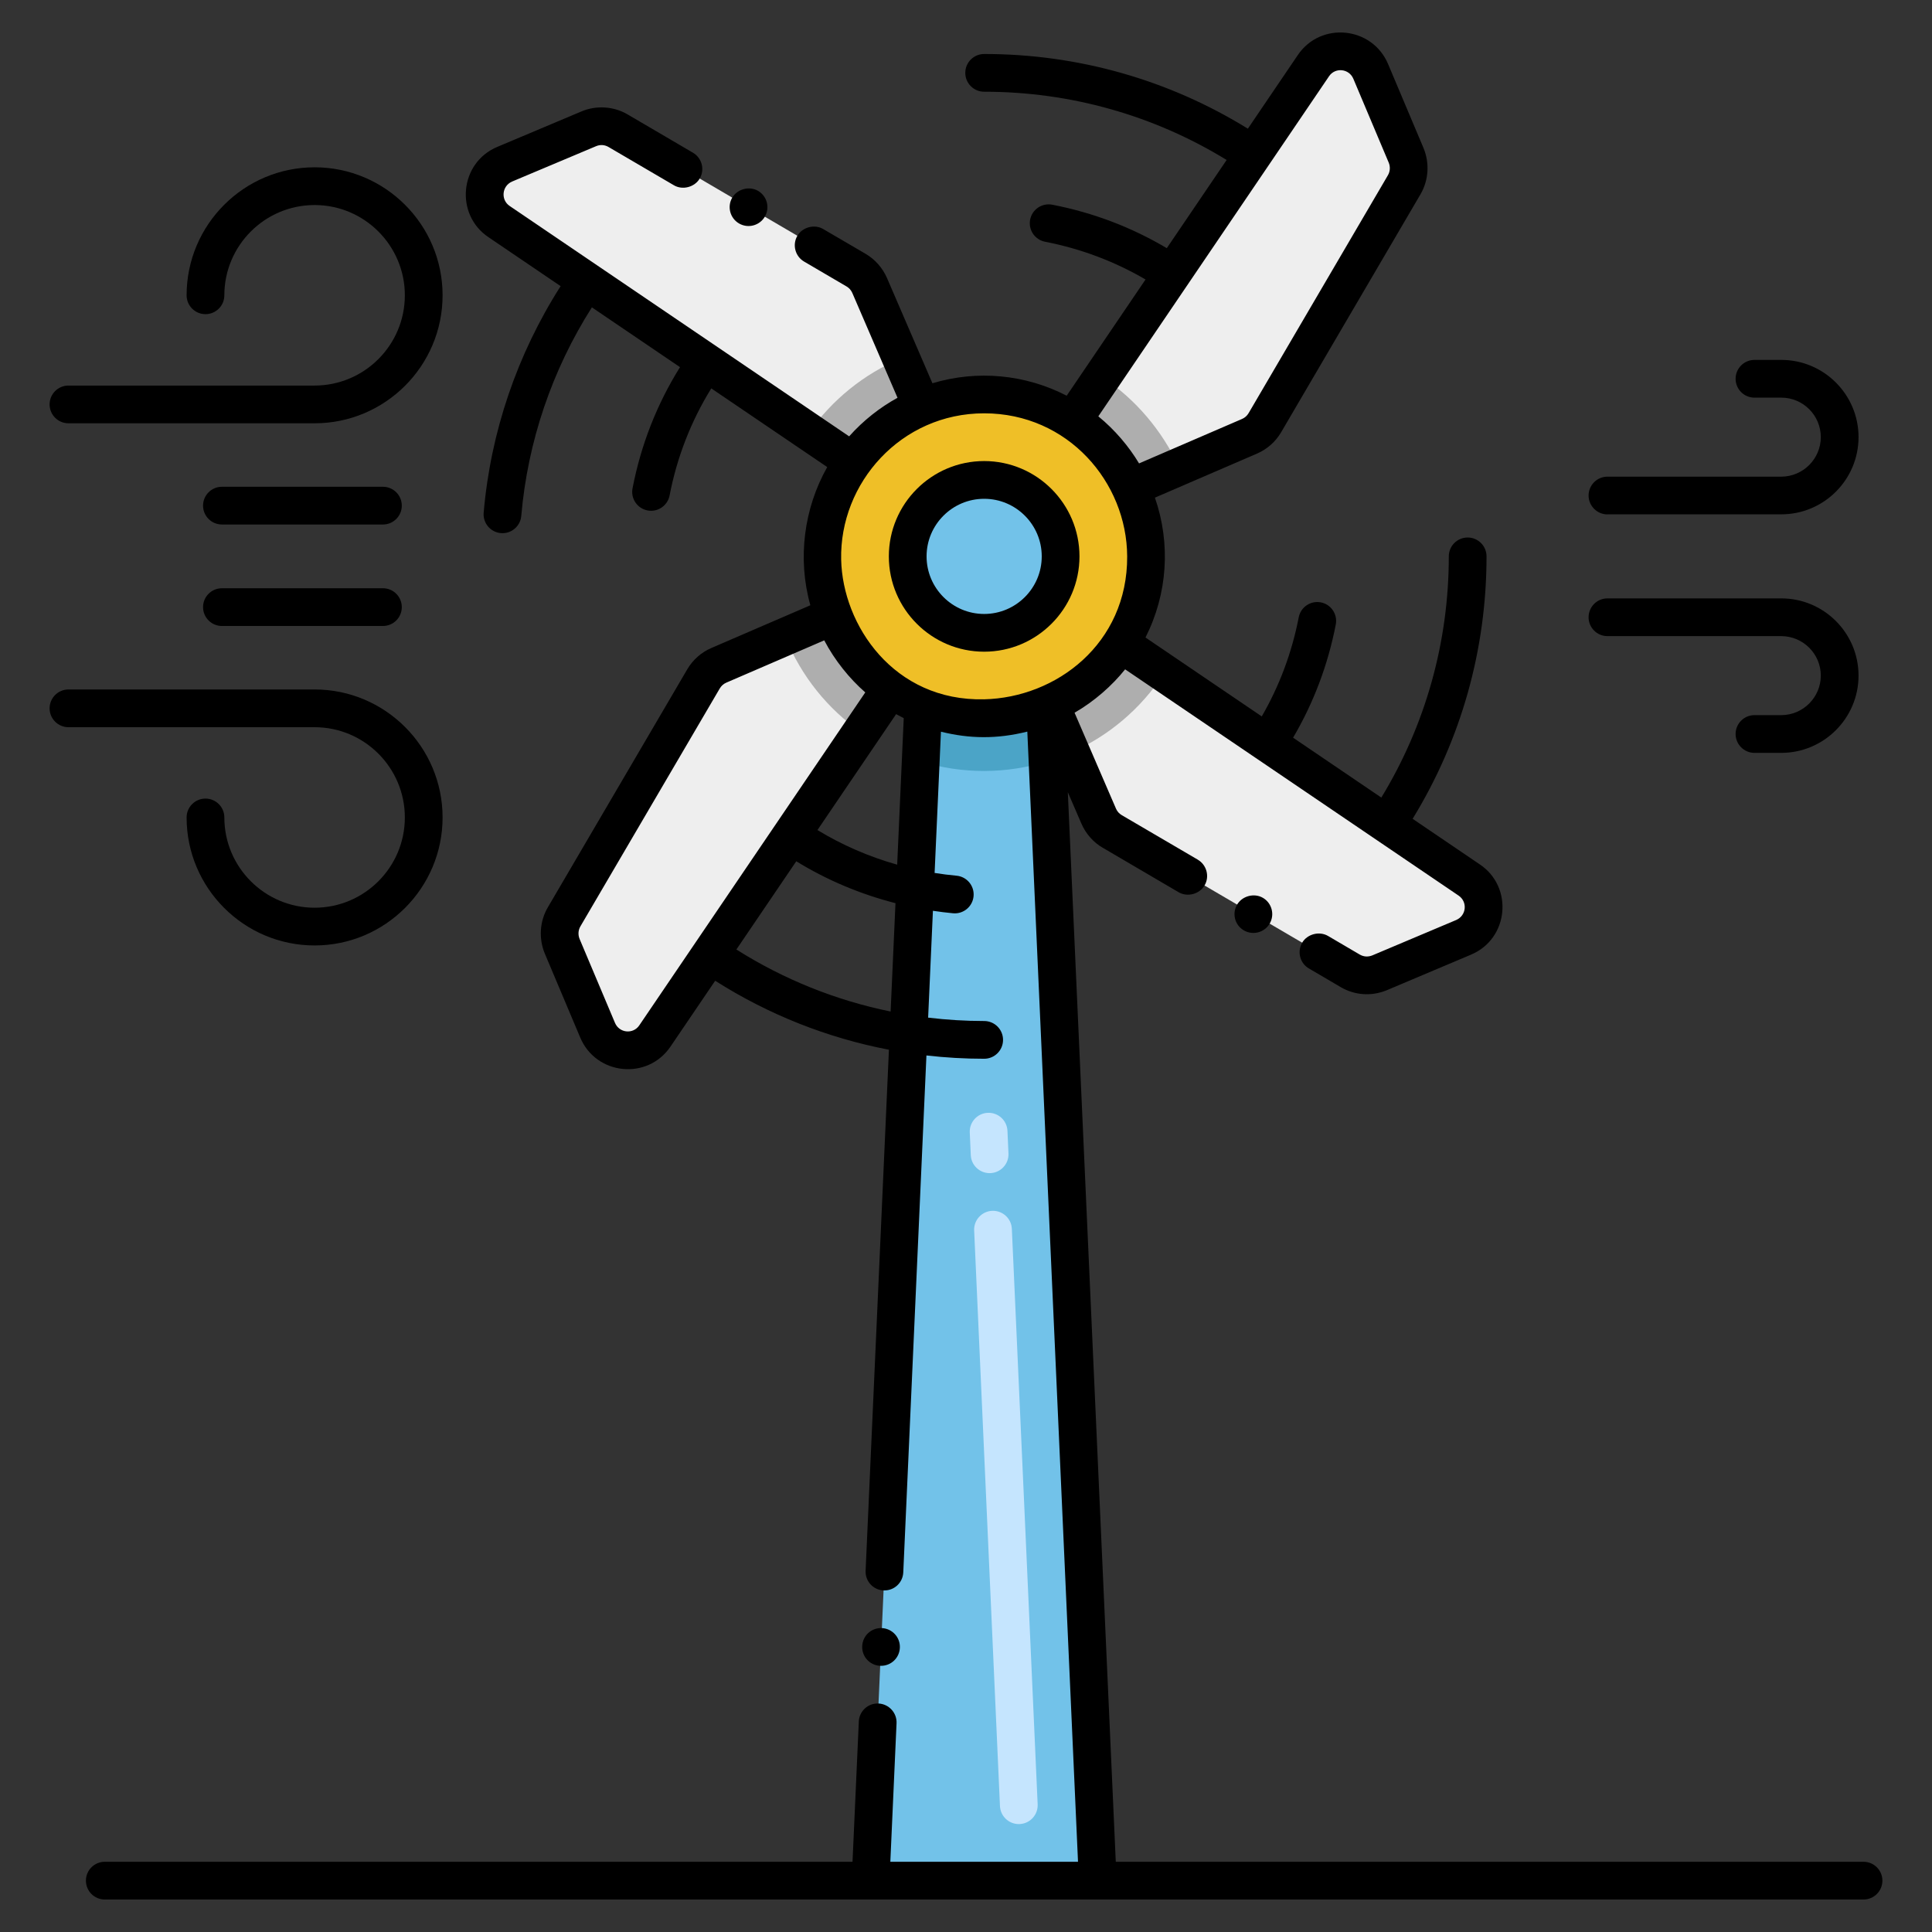 <?xml version="1.0" encoding="utf-8"?>
<!-- Generator: Adobe Illustrator 24.0.0, SVG Export Plug-In . SVG Version: 6.00 Build 0)  -->
<svg version="1.1" id="Layer_1" xmlns="http://www.w3.org/2000/svg" xmlns:xlink="http://www.w3.org/1999/xlink" x="0px" y="0px"
	 viewBox="0 0 256 256" enable-background="new 0 0 256 256" xml:space="preserve">
<rect x="0" y="0" width="256" height="256" fill="#333333" stroke="none"/>
<g>
</g>
<g>
	<path fill="#EEEEEE" d="M193.936,124.2l-11.14,4.7c-1.27,0.53-2.7,0.44-3.88-0.26l-31.54-18.47c-0.8-0.46-1.42-1.17-1.79-2.02
		l-3.65-8.45l-2.77-6.42c3.7-1.65,6.97-4.36,9.31-8.03l5.79,3.93l40.42,27.43C197.536,118.54,197.106,122.87,193.936,124.2z"/>
	<path fill="#EEEEEE" d="M122.176,53.92c-3.69,1.53-6.85,4.07-9.16,7.26l-5.78-3.92l-41.11-27.9c-2.85-1.93-2.42-6.26,0.75-7.6
		l11.14-4.69c1.27-0.54,2.7-0.44,3.88,0.25l31.54,18.48c0.8,0.47,1.42,1.17,1.79,2.02l4.17,9.66L122.176,53.92z"/>
	<path fill="#EEEEEE" d="M186.066,24.48l-18.47,31.54c-0.47,0.8-1.18,1.42-2.03,1.79l-9.36,4.04l-6.4,2.76
		c-1.7-3.63-4.37-6.69-7.7-8.85l3.94-5.8l27.99-41.26c1.93-2.85,6.25-2.41,7.59,0.76l4.7,11.14
		C186.846,21.86,186.756,23.3,186.066,24.48z"/>
	<path fill="#EEEEEE" d="M118.026,91.23l-3.93,5.79l-27.32,40.25c-1.93,2.85-6.25,2.42-7.59-0.76l-4.7-11.14
		c-0.52-1.26-0.43-2.7,0.26-3.88l18.47-31.53c0.47-0.8,1.18-1.43,2.03-1.8l8.79-3.8l6.43-2.77
		C112.006,85.49,114.656,88.84,118.026,91.23z"/>
	<path fill="#AEAEAE" d="M118.026,91.23l-3.93,5.79c-4.37-3.05-7.92-7.37-10.06-12.66l6.43-2.77
		C112.006,85.49,114.656,88.84,118.026,91.23z"/>
	<path fill="#AEAEAE" d="M119.396,47.48l2.78,6.44c-3.69,1.53-6.85,4.07-9.16,7.26l-5.78-3.92
		C110.256,53,114.436,49.56,119.396,47.48z"/>
	<path fill="#AEAEAE" d="M148.476,85.25l5.79,3.93c-3.08,4.77-7.49,8.42-12.33,10.52l-2.77-6.42
		C142.866,91.63,146.136,88.92,148.476,85.25z"/>
	<path fill="#AEAEAE" d="M142.106,55.76l3.94-5.8c4.45,2.95,7.95,7.12,10.16,11.89l-6.4,2.76
		C148.106,60.98,145.436,57.92,142.106,55.76z"/>
	<path fill="#EFBF27" d="M148.476,85.25c-2.34,3.67-5.61,6.38-9.31,8.03c-0.23,0.1-0.46,0.2-0.69,0.29
		c-5.09,2.08-10.9,2.16-16.15,0.02c-1.49-0.61-2.93-1.39-4.3-2.36c-3.37-2.39-6.02-5.74-7.56-9.64c-2.63-6.62-1.8-14.37,2.55-20.41
		c2.31-3.19,5.47-5.73,9.16-7.26c6.36-2.66,13.88-2.12,19.93,1.84c3.33,2.16,6,5.22,7.7,8.85
		C152.896,71.18,152.476,79,148.476,85.25z"/>
	<circle fill="#72C2E9" cx="130.406" cy="73.723" r="10.13"/>
	<path fill="#72C2E9" d="M145.456,249.2h-30.1l6.64-148.31l0.33-7.3c5.25,2.14,11.06,2.06,16.15-0.02l0.33,7.3L145.456,249.2z"/>
	<path fill="#4BA4C7" d="M138.806,100.87c-5.46,1.71-11.33,1.72-16.81,0.02l0.33-7.3c5.25,2.14,11.06,2.06,16.15-0.02
		L138.806,100.87z"/>
	<path d="M212.996,84.29h23.04c2.88,0.01,5.23,2.35,5.23,5.23s-2.35,5.23-5.23,5.24h-3.56c-1.38,0-2.5,1.12-2.5,2.5
		c0,1.37,1.12,2.5,2.5,2.5h3.56c5.64-0.01,10.23-4.6,10.23-10.24c0-5.64-4.59-10.23-10.23-10.23h-23.04c-1.38,0-2.5,1.12-2.5,2.5
		C210.496,83.17,211.616,84.29,212.996,84.29z"/>
	<path d="M236.036,63.16h-23.04c-1.38,0-2.5,1.12-2.5,2.5c0,1.37,1.12,2.5,2.5,2.5c0,0,0.01,0,0.01-0.01h23.03
		c5.64,0,10.23-4.59,10.23-10.23s-4.59-10.23-10.23-10.23h-3.56c-1.38,0-2.5,1.12-2.5,2.5s1.12,2.5,2.5,2.5h3.56
		c2.88,0,5.23,2.35,5.23,5.23S238.916,63.15,236.036,63.16z"/>
	<path d="M9.073,96.358h32.613c6.594,0,11.959,5.365,11.959,11.959c0,6.595-5.365,11.96-11.959,11.96s-11.959-5.365-11.959-11.96
		c0-1.381-1.119-2.5-2.5-2.5s-2.5,1.119-2.5,2.5c0,9.352,7.608,16.96,16.959,16.96s16.959-7.608,16.959-16.96
		s-7.608-16.959-16.959-16.959H9.073c-1.381,0-2.5,1.119-2.5,2.5S7.692,96.358,9.073,96.358z"/>
	<path d="M41.686,51.088H9.073c-1.381,0-2.5,1.119-2.5,2.5s1.119,2.5,2.5,2.5h32.613c9.352,0,16.959-7.608,16.959-16.96
		s-7.608-16.959-16.959-16.959s-16.959,7.608-16.959,16.959c0,1.381,1.119,2.5,2.5,2.5s2.5-1.119,2.5-2.5
		c0-6.594,5.365-11.959,11.959-11.959s11.959,5.365,11.959,11.959C53.646,45.723,48.28,51.088,41.686,51.088z"/>
	<path d="M50.74,64.499H29.406c-1.381,0-2.5,1.119-2.5,2.5s1.119,2.5,2.5,2.5H50.74c1.381,0,2.5-1.119,2.5-2.5
		S52.121,64.499,50.74,64.499z"/>
	<path d="M50.74,77.946H29.406c-1.381,0-2.5,1.119-2.5,2.5s1.119,2.5,2.5,2.5H50.74c1.381,0,2.5-1.119,2.5-2.5
		S52.121,77.946,50.74,77.946z"/>
	<path d="M163.926,119.86c-0.686,1.149-0.342,2.698,0.89,3.42c1.208,0.699,2.729,0.278,3.42-0.89c0.705-1.201,0.284-2.74-0.89-3.42
		C166.186,118.29,164.596,118.72,163.926,119.86z"/>
	<path d="M101.346,28.71c0.691-1.192,0.302-2.715-0.9-3.42c-1.15-0.67-2.75-0.25-3.42,0.9c-0.684,1.147-0.325,2.702,0.9,3.42
		C99.143,30.315,100.663,29.879,101.346,28.71z"/>
	<path d="M130.406,61.093c-6.964,0-12.63,5.666-12.63,12.63s5.666,12.63,12.63,12.63s12.63-5.666,12.63-12.63
		S137.371,61.093,130.406,61.093z M130.406,81.353c-4.208,0-7.63-3.423-7.63-7.63c0-4.207,3.423-7.63,7.63-7.63
		s7.63,3.423,7.63,7.63C138.037,77.93,134.614,81.353,130.406,81.353z"/>
	<path d="M116.626,220.73c0.04,0,0.08,0,0.11,0c1.35,0,2.44-1.05,2.5-2.39c0.07-1.37-1-2.54-2.38-2.61
		c-1.4-0.06-2.55,1.01-2.61,2.39C114.183,219.541,115.286,220.668,116.626,220.73z"/>
	<path d="M112.963,246.695H13.885c-1.381,0-2.5,1.119-2.5,2.5s1.119,2.5,2.5,2.5c13.815,0,219.235,0,233.042,0
		c1.381,0,2.5-1.119,2.5-2.5s-1.119-2.5-2.5-2.5h-99.081l-6.354-141.726l1.803,4.171c0.58,1.34,1.59,2.48,2.83,3.2h0.01l10.05,5.89
		c1.15,0.67,2.75,0.25,3.42-0.9c0.705-1.181,0.285-2.724-0.88-3.41c-0.01,0-0.01-0.01-0.01-0.01l-10.08-5.9l-0.01-0.01
		c-0.33-0.19-0.59-0.48-0.75-0.85l-5.49-12.71c2.635-1.518,4.99-3.608,6.7-5.75c23.376,15.86,33.73,22.886,44.2,29.99
		c1.195,0.828,1.024,2.625-0.32,3.22l-11.14,4.7c-0.565,0.221-1.138,0.177-1.64-0.11l-4.21-2.47c-1.16-0.68-2.76-0.25-3.43,0.89
		c-0.724,1.274-0.236,2.774,0.9,3.42l4.21,2.47c1.834,1.075,4.062,1.25,6.1,0.41l11.15-4.71c5.031-2.104,5.647-8.974,1.18-11.96
		l-8.906-6.044c6.415-10.45,9.794-22.419,9.794-34.773c0-1.381-1.119-2.5-2.5-2.5s-2.5,1.119-2.5,2.5
		c0,11.35-3.085,22.344-8.939,31.96l-11.692-7.935c2.721-4.629,4.622-9.663,5.656-15.001c0.262-1.355-0.624-2.667-1.979-2.93
		c-1.354-0.261-2.667,0.623-2.93,1.979c-0.904,4.668-2.554,9.072-4.898,13.134l-15.409-10.458c2.923-5.774,3.37-12.418,1.251-18.532
		l13.532-5.839c1.347-0.587,2.449-1.561,3.188-2.819l18.47-31.54c0,0,0,0,0.001-0.001c1.075-1.838,1.229-4.117,0.405-6.114
		l-4.701-11.142c-2.107-4.987-8.923-5.675-11.961-1.19l-6.619,9.756c-10.49-6.483-22.517-9.897-34.942-9.897
		c-1.381,0-2.5,1.119-2.5,2.5s1.119,2.5,2.5,2.5c11.42,0,22.474,3.121,32.13,9.042l-7.93,11.688
		c-4.663-2.771-9.756-4.708-15.176-5.761c-1.354-0.261-2.668,0.622-2.931,1.977s0.622,2.668,1.977,2.931
		c4.752,0.923,9.217,2.608,13.314,5.003l-10.448,15.399c-5.5-2.841-11.874-3.431-17.791-1.65l-6.024-13.955
		c-0.58-1.33-1.58-2.46-2.82-3.19l-5.63-3.29c-1.15-0.68-2.75-0.25-3.42,0.89c-0.7,1.19-0.29,2.73,0.89,3.42l5.63,3.3
		c0.34,0.2,0.59,0.48,0.76,0.86l5.99,13.89c-2.293,1.252-4.534,3.001-6.41,5.11l-44.99-30.53c-1.188-0.808-1.036-2.63,0.32-3.23
		l11.14-4.69c0.55-0.23,1.14-0.19,1.65,0.11l8.66,5.07c1.15,0.68,2.75,0.25,3.42-0.89c0.7-1.19,0.29-2.73-0.89-3.42l-8.67-5.08
		c-1.84-1.08-4.15-1.23-6.12-0.39l-11.13,4.69c-5.051,2.111-5.636,8.991-1.18,11.97l9.56,6.487
		c-5.761,9.019-9.278,19.342-10.198,30.017c-0.119,1.376,0.9,2.587,2.276,2.706c0.073,0.006,0.146,0.009,0.218,0.009
		c1.284,0,2.375-0.983,2.488-2.285c0.847-9.825,4.074-19.326,9.357-27.637l11.677,7.924c-3.064,4.906-5.178,10.295-6.289,16.056
		c-0.262,1.355,0.625,2.667,1.981,2.928c1.345,0.262,2.665-0.618,2.928-1.981c0.982-5.088,2.84-9.849,5.524-14.19l15.364,10.426
		c-3.092,5.47-3.967,12.13-2.236,18.313l-13.127,5.666c-1.342,0.584-2.444,1.562-3.188,2.828l-18.471,31.532
		c-1.075,1.838-1.229,4.117-0.405,6.114l4.7,11.139c2.105,4.995,8.917,5.691,11.962,1.193l5.919-8.72
		c7.075,4.496,14.863,7.577,23.022,9.141l-3.089,69.035c-0.064,1.41,1.028,2.55,2.38,2.61c0.04,0,0.08,0,0.12,0
		c1.33,0,2.43-1.05,2.49-2.39l3.069-68.496c2.526,0.289,5.079,0.436,7.651,0.436c1.381,0,2.5-1.119,2.5-2.5s-1.119-2.5-2.5-2.5
		c-2.498,0-4.976-0.155-7.426-0.449l0.634-14.157c0.887,0.13,1.776,0.248,2.672,0.329c1.384,0.124,2.591-0.896,2.715-2.264
		c0.125-1.375-0.889-2.591-2.264-2.715c-0.973-0.088-1.939-0.213-2.899-0.365c0.772-17.228,0.603-13.477,0.84-18.716
		c3.778,0.937,7.404,0.999,11.445-0.013l6.717,149.757h-24.868l0.823-18.365c0.06-1.37-1.01-2.54-2.39-2.61
		c-1.39-0.06-2.55,1.01-2.61,2.39L112.963,246.695z M176.106,10.102c0.817-1.206,2.647-1.017,3.217,0.33l4.692,11.122
		c0.224,0.543,0.185,1.165-0.106,1.663l-18.468,31.537c-0.199,0.338-0.5,0.603-0.865,0.761l-13.646,5.889
		c-1.335-2.234-3.209-4.457-5.397-6.237L176.106,10.102z M84.707,135.868c-0.814,1.202-2.643,1.031-3.217-0.33l-4.692-11.123
		c-0.225-0.543-0.185-1.166,0.106-1.662l18.468-31.527c0.204-0.347,0.506-0.615,0.867-0.772l12.976-5.603
		c1.389,2.647,3.345,5.07,5.438,6.897C108.232,101.208,91.885,125.292,84.707,135.868z M118.012,134.034
		c-7.233-1.476-14.14-4.241-20.437-8.221l7.935-11.69c4.059,2.498,8.497,4.361,13.145,5.551L118.012,134.034z M118.882,114.574
		c-3.724-1.05-7.282-2.591-10.566-4.588l10.425-15.359c0.331,0.185,0.669,0.359,1.009,0.529L118.882,114.574z M130.406,92.662
		c-11.987,0.28-18.758-9.83-18.948-18.513c-0.222-10.142,7.919-19.382,18.946-19.382c11.116,0,18.909,9.143,18.953,18.956
		C149.409,85.297,139.959,92.439,130.406,92.662z"/>
	<path fill="#C5E5FE" d="M134.996,241.7c-1.329,0-2.436-1.047-2.496-2.388l-3.419-76.263c-0.062-1.379,1.006-2.547,2.386-2.609
		c1.377-0.055,2.548,1.006,2.609,2.386l3.419,76.263c0.062,1.379-1.006,2.547-2.386,2.609
		C135.071,241.699,135.033,241.7,134.996,241.7z M131.129,155.447c-1.329,0-2.436-1.047-2.496-2.388l-0.134-2.997
		c-0.062-1.379,1.006-2.547,2.386-2.609c1.374-0.061,2.547,1.006,2.609,2.386l0.134,2.997
		C133.692,154.255,132.56,155.447,131.129,155.447z"/>
</g>
</svg>
